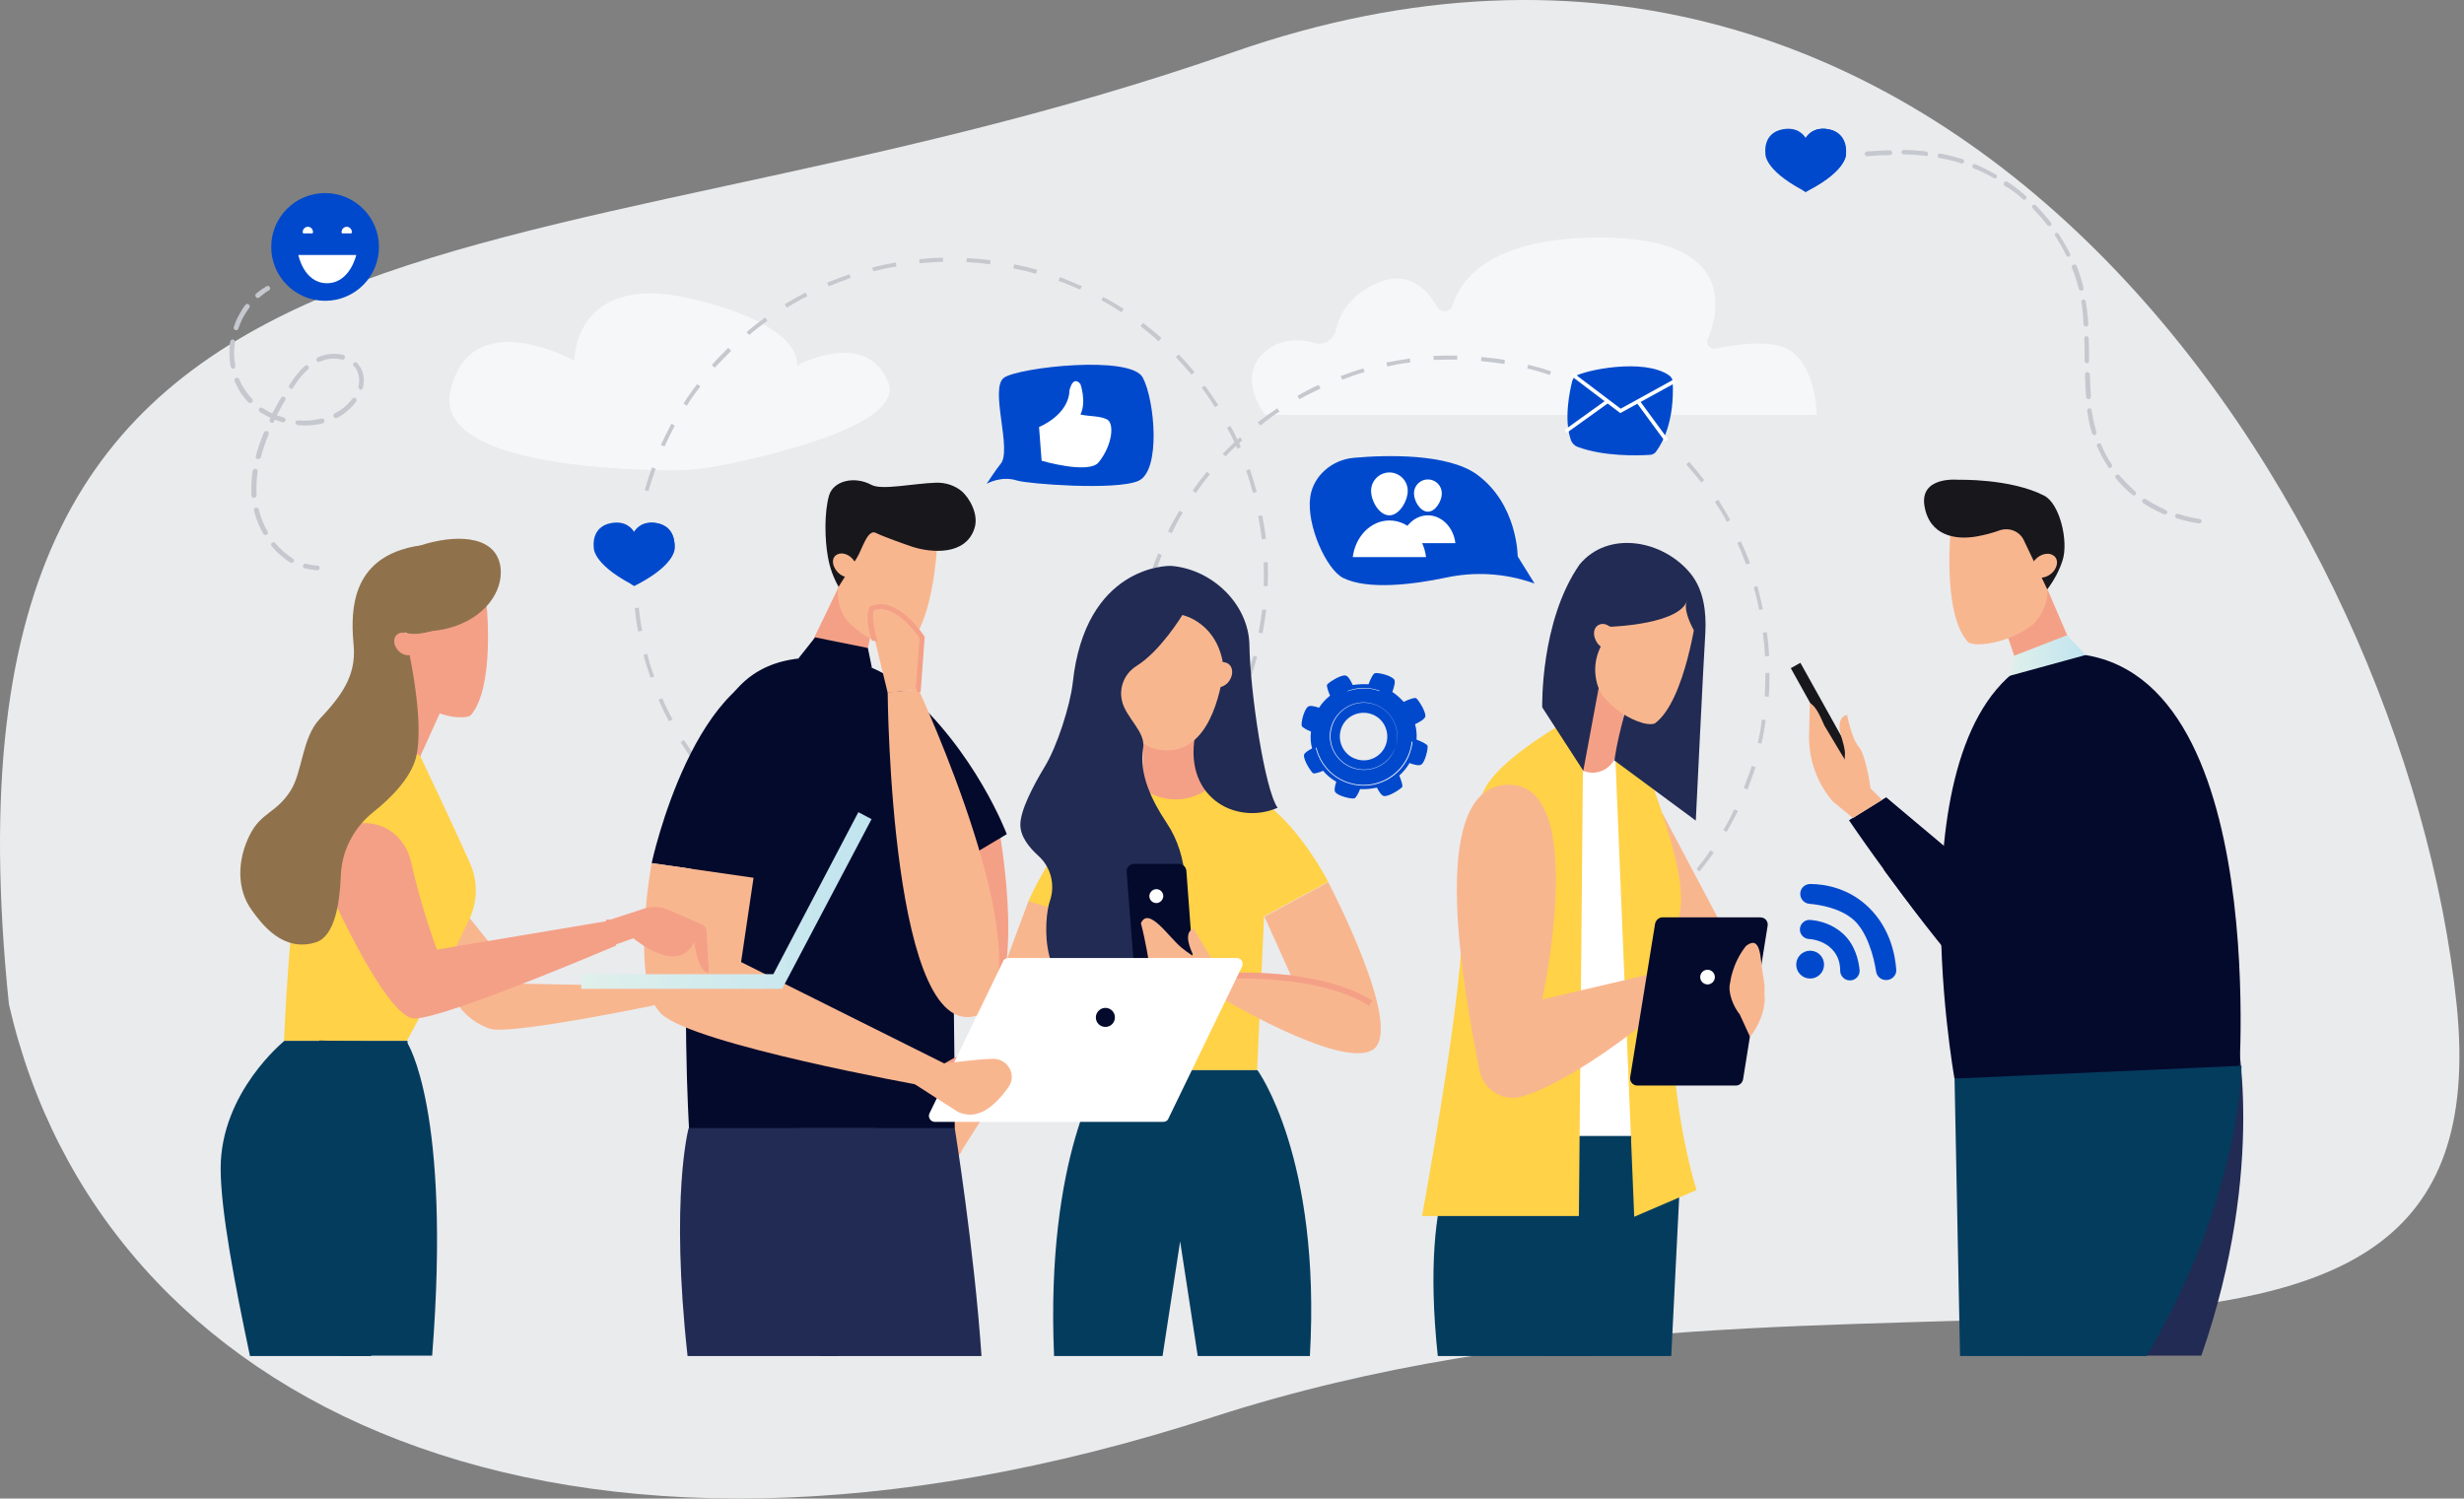 <svg width="536" height="326" viewBox="0 0 536 326" fill="none" xmlns="http://www.w3.org/2000/svg">
<rect x="0" y="0" width="536" height="326" fill="#808080" stroke="none"/>
<path fill-rule="evenodd" clip-rule="evenodd" d="M268.165 11.381C111.39 66.21 -17.466 30.797 1.941 218.473C21.845 305.608 121.39 354.408 263.89 308.264C406.39 262.121 545.39 324.971 534.39 218.473C523.39 111.974 424.941 -43.448 268.165 11.381Z" fill="#EAEBED"/>
<g clip-path="url(#clip0_306_3)">
<path d="M55.813 64.753C55.733 64.753 55.733 64.673 55.654 64.594C55.494 64.355 55.494 64.036 55.733 63.876C56.451 63.238 57.168 62.76 57.965 62.282C58.205 62.122 58.524 62.202 58.683 62.441C58.843 62.68 58.763 62.999 58.524 63.159C57.806 63.557 57.089 64.115 56.451 64.673C56.212 64.833 55.972 64.913 55.813 64.753Z" fill="#C5C8CE"/>
<path d="M63.227 122.394C61.712 121.517 60.278 120.241 59.082 118.806C58.922 118.567 58.922 118.248 59.161 118.089C59.401 117.929 59.719 117.929 59.879 118.169C60.995 119.524 62.35 120.64 63.706 121.517C63.945 121.676 64.025 121.995 63.865 122.235C63.785 122.394 63.466 122.474 63.227 122.394ZM57.487 116.335C57.407 116.255 57.328 116.255 57.248 116.096C56.371 114.501 55.653 112.827 55.255 111.073C55.175 110.754 55.334 110.515 55.653 110.435C55.972 110.356 56.212 110.515 56.291 110.834C56.69 112.508 57.328 114.103 58.205 115.617C58.364 115.857 58.284 116.175 58.045 116.335C57.806 116.415 57.647 116.415 57.487 116.335ZM55.016 108.283C54.856 108.203 54.776 108.044 54.697 107.884V107.645C54.617 105.971 54.697 104.217 54.936 102.463C55.016 102.144 55.255 101.985 55.574 101.985C55.893 102.064 56.052 102.303 56.052 102.543C55.813 104.217 55.733 105.891 55.813 107.486V107.725C55.813 108.044 55.653 108.283 55.334 108.283C55.175 108.283 55.095 108.283 55.016 108.283ZM55.893 99.832C55.653 99.752 55.574 99.513 55.653 99.194C56.052 97.6 56.69 95.846 57.407 94.092C57.487 93.853 57.806 93.693 58.125 93.773C58.364 93.853 58.523 94.171 58.444 94.49C57.726 96.165 57.168 97.839 56.77 99.433C56.69 99.752 56.371 99.912 56.132 99.832C55.972 99.912 55.972 99.832 55.893 99.832ZM58.922 91.939C58.683 91.78 58.523 91.461 58.683 91.222C58.763 91.142 58.763 90.983 58.842 90.903C58.045 90.504 57.248 90.106 56.53 89.627C56.291 89.468 56.212 89.149 56.371 88.91C56.53 88.671 56.849 88.591 57.089 88.75C57.806 89.229 58.523 89.627 59.241 89.946C59.799 88.83 60.437 87.714 61.154 86.518C61.314 86.279 61.633 86.199 61.872 86.359C62.111 86.518 62.191 86.837 62.031 87.076C61.314 88.272 60.756 89.308 60.198 90.345C60.676 90.504 61.154 90.664 61.712 90.823C62.031 90.903 62.191 91.222 62.111 91.461C62.031 91.78 61.712 91.939 61.473 91.859C60.915 91.7 60.357 91.541 59.799 91.301C59.719 91.461 59.64 91.541 59.64 91.7C59.56 91.939 59.241 92.099 58.922 91.939C59.002 91.939 58.922 91.939 58.922 91.939ZM54.218 87.634C54.139 87.634 54.139 87.554 54.059 87.554C53.262 86.757 52.544 85.8 51.986 84.844C51.667 84.206 51.348 83.648 51.029 82.93C50.95 82.691 51.029 82.372 51.348 82.213C51.587 82.133 51.906 82.213 52.066 82.532C52.305 83.169 52.624 83.728 52.943 84.286C53.501 85.163 54.139 86.04 54.856 86.757C55.095 86.996 55.016 87.315 54.856 87.475C54.617 87.714 54.378 87.714 54.218 87.634ZM64.583 92.418C64.423 92.338 64.264 92.099 64.264 91.939C64.264 91.62 64.503 91.461 64.822 91.461C66.576 91.62 68.25 91.461 69.924 91.062C70.243 90.983 70.482 91.142 70.562 91.461C70.642 91.78 70.482 92.019 70.163 92.099C68.409 92.577 66.576 92.657 64.742 92.497C64.742 92.418 64.662 92.418 64.583 92.418ZM50.471 80.14C50.312 80.06 50.232 79.901 50.152 79.741C49.834 77.987 49.834 76.154 50.073 74.32C50.152 74.001 50.392 73.842 50.631 73.842C51.029 73.921 51.189 74.24 51.109 74.48C50.87 76.234 50.87 77.908 51.189 79.582C51.269 79.901 51.029 80.14 50.79 80.22C50.631 80.22 50.551 80.22 50.471 80.14ZM72.794 90.903C72.715 90.823 72.635 90.743 72.555 90.664C72.396 90.424 72.555 90.106 72.794 89.946C73.193 89.707 73.591 89.547 73.91 89.308C74.947 88.671 75.903 87.714 76.621 86.757C76.78 86.518 77.099 86.438 77.338 86.598C77.578 86.757 77.657 87.076 77.498 87.315C76.701 88.431 75.664 89.388 74.548 90.185C74.15 90.424 73.751 90.664 73.352 90.903C73.113 90.983 72.954 90.983 72.794 90.903ZM63.148 84.525C63.148 84.525 63.068 84.525 63.148 84.525C62.829 84.365 62.749 84.046 62.908 83.807C64.104 81.974 65.141 80.618 66.337 79.582C66.576 79.422 66.895 79.422 67.054 79.582C67.213 79.821 67.213 80.14 67.054 80.299C65.938 81.256 64.901 82.532 63.785 84.286C63.626 84.605 63.387 84.684 63.148 84.525ZM51.109 71.769C50.87 71.689 50.79 71.37 50.87 71.131C51.109 70.334 51.428 69.537 51.827 68.819C52.305 67.942 52.783 67.065 53.421 66.268C53.581 66.108 53.9 66.029 54.139 66.268C54.378 66.427 54.378 66.746 54.218 66.985C53.66 67.703 53.182 68.5 52.704 69.377C52.385 70.095 52.066 70.812 51.827 71.53C51.747 71.769 51.508 71.928 51.109 71.769C51.189 71.849 51.189 71.769 51.109 71.769ZM78.216 84.605C77.976 84.525 77.897 84.286 77.976 84.046C78.295 82.771 78.136 81.655 77.657 80.618C77.498 80.22 77.259 79.901 76.94 79.662C76.701 79.422 76.78 79.104 76.94 78.944C77.179 78.705 77.498 78.785 77.657 78.944C77.976 79.343 78.295 79.741 78.534 80.14C79.172 81.416 79.332 82.851 78.933 84.365C78.853 84.684 78.614 84.844 78.295 84.764C78.295 84.684 78.216 84.684 78.216 84.605ZM69.127 78.705C69.047 78.625 68.967 78.546 68.888 78.466C68.728 78.227 68.888 77.908 69.127 77.748C70.801 76.951 72.874 76.791 74.628 77.19C74.947 77.27 75.106 77.509 75.026 77.828C74.947 78.147 74.708 78.306 74.389 78.227C72.794 77.828 71.04 77.987 69.525 78.705C69.366 78.785 69.207 78.705 69.127 78.705Z" fill="#C5C8CE"/>
<path d="M66.177 123.67C65.938 123.59 65.858 123.271 65.938 123.032C66.018 122.713 66.337 122.554 66.576 122.633C67.373 122.873 68.25 123.032 69.047 123.032C69.366 123.032 69.526 123.271 69.526 123.59C69.526 123.909 69.286 124.068 68.968 124.068C68.091 123.989 67.134 123.829 66.257 123.59C66.257 123.67 66.257 123.67 66.177 123.67Z" fill="#C5C8CE"/>
<path d="M97.987 85.003C94.479 100.151 130.276 102.144 145.025 102.303C149.091 102.383 153.157 101.984 157.223 101.187C169.66 98.636 197.005 92.019 193.178 83.01C188.236 71.37 173.407 79.502 173.407 79.502C173.407 79.502 175.24 70.732 150.047 64.912C124.775 59.093 124.934 78.466 124.934 78.466C124.934 78.466 102.372 65.869 97.987 85.003Z" fill="#F5F7F9"/>
<path d="M395.201 90.265H275.215C275.215 90.265 268.678 82.053 275.215 76.473C278.803 73.443 283.028 73.762 286.137 74.639C288.13 75.197 290.124 73.842 290.602 71.849C291.319 68.5 293.552 64.035 300.009 61.405C306.387 58.853 310.374 62.76 312.686 66.826C313.483 68.181 315.476 67.942 315.954 66.507C317.947 60.129 324.963 51.678 348.083 51.678C377.422 51.678 374.153 67.304 371.522 73.762C371.044 74.878 372.001 76.074 373.197 75.835C377.741 74.878 386.112 73.603 389.859 76.552C395.201 80.698 395.201 90.265 395.201 90.265Z" fill="#F5F7F9"/>
<path d="M159.056 76.313L158.419 75.675C157.223 76.871 155.947 78.147 154.831 79.422L155.469 79.98C156.665 78.784 157.86 77.509 159.056 76.313Z" fill="#C6C8CE"/>
<path d="M166.949 69.776L166.471 69.058C165.036 70.094 163.68 71.131 162.405 72.247L162.963 72.885C164.159 71.849 165.514 70.812 166.949 69.776Z" fill="#C6C8CE"/>
<path d="M175.24 63.637C173.726 64.434 172.211 65.311 170.696 66.188L171.174 66.905C172.609 66.028 174.124 65.151 175.639 64.434L175.24 63.637Z" fill="#C6C8CE"/>
<path d="M152.359 84.046L151.642 83.568C150.605 84.923 149.569 86.358 148.692 87.793L149.41 88.272C150.287 86.757 151.323 85.401 152.359 84.046Z" fill="#C6C8CE"/>
<path d="M184.807 59.651C183.213 60.209 181.539 60.846 179.944 61.484L180.263 62.282C181.858 61.644 183.452 61.006 185.047 60.448L184.807 59.651Z" fill="#C6C8CE"/>
<path d="M146.779 92.577L146.061 92.178C145.264 93.693 144.467 95.287 143.749 96.802L144.547 97.121C145.264 95.686 145.982 94.092 146.779 92.577Z" fill="#C6C8CE"/>
<path d="M252.653 73.523C251.377 72.406 250.022 71.29 248.667 70.254L248.109 70.971C249.464 72.008 250.819 73.124 252.015 74.24L252.653 73.523Z" fill="#C6C8CE"/>
<path d="M244.441 67.224C243.006 66.268 241.491 65.391 239.977 64.594L239.578 65.311C241.093 66.108 242.528 66.985 243.963 67.942L244.441 67.224Z" fill="#C6C8CE"/>
<path d="M194.853 57.099C193.178 57.418 191.424 57.737 189.75 58.215L189.989 59.013C191.664 58.614 193.338 58.215 195.012 57.976L194.853 57.099Z" fill="#C6C8CE"/>
<path d="M259.191 81.495L259.828 80.937C258.712 79.582 257.596 78.306 256.4 77.11L255.762 77.668C256.958 78.944 258.074 80.219 259.191 81.495Z" fill="#C6C8CE"/>
<path d="M154.831 169.272L154.193 169.83C155.31 171.106 156.505 172.461 157.701 173.657L158.339 173.019C157.063 171.823 155.947 170.548 154.831 169.272Z" fill="#C6C8CE"/>
<path d="M205.137 56.063C203.383 56.063 201.709 56.222 199.955 56.382L200.035 57.259C201.709 57.099 203.463 57.02 205.137 56.94V56.063Z" fill="#C6C8CE"/>
<path d="M142.633 101.984L141.836 101.666C141.278 103.26 140.72 104.934 140.242 106.608L141.039 106.848C141.517 105.173 142.075 103.579 142.633 101.984Z" fill="#C6C8CE"/>
<path d="M235.353 62.281C233.758 61.564 232.164 60.926 230.569 60.288L230.25 61.086C231.845 61.644 233.439 62.361 234.954 62.999L235.353 62.281Z" fill="#C6C8CE"/>
<path d="M225.626 58.694C223.952 58.216 222.278 57.817 220.604 57.498L220.444 58.375C222.118 58.694 223.793 59.093 225.387 59.571L225.626 58.694Z" fill="#C6C8CE"/>
<path d="M138.647 121.915L137.77 121.836C137.69 123.59 137.69 125.264 137.69 127.018H138.567C138.567 125.344 138.567 123.669 138.647 121.915Z" fill="#C6C8CE"/>
<path d="M274.896 127.496H275.773C275.853 125.742 275.853 124.068 275.773 122.314H274.896C274.896 124.068 274.976 125.822 274.896 127.496Z" fill="#C6C8CE"/>
<path d="M261.423 84.365C262.459 85.72 263.416 87.155 264.293 88.591L265.01 88.112C264.054 86.677 263.097 85.242 262.061 83.887L261.423 84.365Z" fill="#C6C8CE"/>
<path d="M269.156 97.599L269.953 97.281C269.236 95.686 268.518 94.171 267.641 92.656L266.924 93.055C267.721 94.49 268.439 96.005 269.156 97.599Z" fill="#C6C8CE"/>
<path d="M272.584 107.246L273.381 107.007C272.903 105.333 272.425 103.658 271.866 102.064L271.069 102.383C271.627 103.898 272.106 105.572 272.584 107.246Z" fill="#C6C8CE"/>
<path d="M274.498 117.291L275.375 117.212C275.215 115.538 274.896 113.784 274.577 112.109L273.7 112.269C274.019 113.863 274.259 115.617 274.498 117.291Z" fill="#C6C8CE"/>
<path d="M140.799 142.245L140.002 142.485C140.401 144.159 140.959 145.833 141.517 147.427L142.314 147.188C141.676 145.514 141.198 143.92 140.799 142.245Z" fill="#C6C8CE"/>
<path d="M138.966 132.2L138.089 132.28C138.248 133.954 138.487 135.708 138.806 137.382L139.683 137.223C139.364 135.548 139.125 133.874 138.966 132.2Z" fill="#C6C8CE"/>
<path d="M144.068 151.892L143.271 152.211C143.909 153.805 144.706 155.4 145.503 156.914L146.3 156.516C145.503 155.001 144.706 153.486 144.068 151.892Z" fill="#C6C8CE"/>
<path d="M148.772 160.981L148.054 161.459C148.931 162.894 149.968 164.329 150.925 165.764L151.642 165.286C150.685 163.851 149.729 162.416 148.772 160.981Z" fill="#C6C8CE"/>
<path d="M273.78 137.621L274.657 137.781C274.976 136.107 275.215 134.353 275.454 132.678L274.578 132.599C274.338 134.273 274.099 136.027 273.78 137.621Z" fill="#C6C8CE"/>
<path d="M215.501 56.621C213.827 56.382 212.073 56.222 210.319 56.143L210.24 57.02C211.914 57.099 213.668 57.259 215.342 57.498L215.501 56.621Z" fill="#C6C8CE"/>
<path d="M271.149 147.507L271.946 147.826C272.504 146.232 272.983 144.557 273.461 142.883L272.664 142.644C272.185 144.318 271.707 145.913 271.149 147.507Z" fill="#C6C8CE"/>
<path d="M306.786 78.864L306.706 77.987C305.032 78.227 303.278 78.545 301.604 78.864L301.763 79.741C303.438 79.343 305.112 79.024 306.786 78.864Z" fill="#C5C8CE"/>
<path d="M327.355 78.306C325.681 77.987 323.927 77.828 322.252 77.668L322.173 78.545C323.847 78.705 325.601 78.944 327.275 79.183L327.355 78.306Z" fill="#C5C8CE"/>
<path d="M296.821 80.937L296.581 80.14C294.907 80.618 293.313 81.176 291.638 81.814L291.957 82.611C293.552 81.973 295.146 81.415 296.821 80.937Z" fill="#C5C8CE"/>
<path d="M316.991 78.226V77.349C315.237 77.349 313.483 77.349 311.809 77.429L311.888 78.306C313.563 78.226 315.316 78.226 316.991 78.226Z" fill="#C5C8CE"/>
<path d="M287.253 84.525L286.855 83.727C285.26 84.445 283.745 85.242 282.231 86.119L282.629 86.837C284.144 86.039 285.739 85.242 287.253 84.525Z" fill="#C5C8CE"/>
<path d="M270.272 95.766L269.714 95.128C268.438 96.244 267.163 97.52 265.967 98.716L266.605 99.274C267.721 98.078 268.996 96.882 270.272 95.766Z" fill="#C5C8CE"/>
<path d="M337.4 80.778C335.806 80.219 334.052 79.741 332.457 79.343L332.218 80.14C333.892 80.538 335.487 81.017 337.161 81.575L337.4 80.778Z" fill="#C5C8CE"/>
<path d="M278.324 89.547L277.846 88.83C276.411 89.786 274.976 90.823 273.621 91.859L274.179 92.577C275.534 91.46 276.889 90.424 278.324 89.547Z" fill="#C5C8CE"/>
<path d="M263.176 103.18L262.539 102.622C261.422 103.977 260.386 105.333 259.429 106.768L260.147 107.246C261.024 105.891 262.14 104.456 263.176 103.18Z" fill="#C5C8CE"/>
<path d="M380.691 122.553C380.132 120.959 379.415 119.364 378.697 117.77L377.9 118.089C378.618 119.603 379.255 121.198 379.814 122.792L380.691 122.553Z" fill="#C5C8CE"/>
<path d="M383.959 142.803L384.836 142.724C384.756 140.97 384.597 139.295 384.358 137.542L383.481 137.621C383.72 139.375 383.879 141.129 383.959 142.803Z" fill="#C5C8CE"/>
<path d="M346.967 84.764C345.452 83.967 343.858 83.249 342.263 82.611L341.944 83.409C343.539 84.046 345.054 84.764 346.568 85.561L346.967 84.764Z" fill="#C5C8CE"/>
<path d="M247.87 150.776L246.993 150.856C247.072 152.61 247.312 154.284 247.551 156.038L248.428 155.958C248.109 154.204 247.949 152.45 247.87 150.776Z" fill="#C5C8CE"/>
<path d="M252.175 170.707L251.377 171.026C252.015 172.62 252.653 174.215 253.371 175.809L254.168 175.411C253.45 173.816 252.812 172.302 252.175 170.707Z" fill="#C5C8CE"/>
<path d="M250.5 165.844C250.022 164.249 249.623 162.575 249.225 160.901L248.348 161.06C248.746 162.735 249.145 164.409 249.623 166.083L250.5 165.844Z" fill="#C5C8CE"/>
<path d="M383.481 132.519C383.162 130.845 382.684 129.17 382.285 127.496L381.488 127.735C381.966 129.33 382.365 131.004 382.684 132.678L383.481 132.519Z" fill="#C5C8CE"/>
<path d="M376.385 113.146C375.588 111.631 374.631 110.116 373.754 108.681L373.037 109.16C373.994 110.595 374.871 112.03 375.668 113.544L376.385 113.146Z" fill="#C5C8CE"/>
<path d="M362.115 196.538L362.673 197.175C363.949 195.98 365.144 194.784 366.34 193.508L365.702 192.95C364.586 194.146 363.311 195.342 362.115 196.538Z" fill="#C5C8CE"/>
<path d="M369.051 189.043L369.688 189.602C370.725 188.246 371.841 186.891 372.798 185.456L372.08 184.978C371.203 186.333 370.167 187.688 369.051 189.043Z" fill="#C5C8CE"/>
<path d="M370.725 104.456C369.689 103.1 368.572 101.745 367.456 100.469L366.818 101.028C367.935 102.303 369.051 103.658 370.087 104.934L370.725 104.456Z" fill="#C5C8CE"/>
<path d="M374.871 180.593L375.588 180.991C376.465 179.477 377.262 177.962 378.06 176.447L377.262 176.048C376.545 177.643 375.748 179.158 374.871 180.593Z" fill="#C5C8CE"/>
<path d="M255.762 180.354C256.639 181.868 257.516 183.303 258.473 184.738L259.19 184.26C258.234 182.825 257.357 181.39 256.48 179.875L255.762 180.354Z" fill="#C5C8CE"/>
<path d="M384.039 146.391C384.039 148.065 383.959 149.819 383.88 151.493L384.756 151.573C384.916 149.899 384.916 148.145 384.916 146.391H384.039Z" fill="#C5C8CE"/>
<path d="M382.365 161.618L383.162 161.778C383.561 160.103 383.88 158.35 384.119 156.675L383.242 156.516C383.082 158.27 382.763 159.944 382.365 161.618Z" fill="#C5C8CE"/>
<path d="M379.335 171.424L380.133 171.743C380.77 170.149 381.329 168.475 381.887 166.88L381.089 166.641C380.531 168.156 379.973 169.83 379.335 171.424Z" fill="#C5C8CE"/>
<path d="M252.733 120.72L251.936 120.401C251.298 121.995 250.66 123.669 250.182 125.264L250.979 125.503C251.537 123.909 252.095 122.314 252.733 120.72Z" fill="#C5C8CE"/>
<path d="M249.624 130.446L248.826 130.207C248.428 131.881 248.109 133.555 247.79 135.309L248.667 135.469C248.906 133.794 249.225 132.12 249.624 130.446Z" fill="#C5C8CE"/>
<path d="M247.949 140.571L247.072 140.491C246.913 142.165 246.833 143.919 246.833 145.673H247.71C247.71 143.919 247.869 142.245 247.949 140.571Z" fill="#C5C8CE"/>
<path d="M257.277 111.551L256.559 111.073C255.683 112.588 254.806 114.103 254.088 115.617L254.885 116.016C255.603 114.501 256.4 112.986 257.277 111.551Z" fill="#C5C8CE"/>
<path d="M345.213 207.938L345.612 208.735C347.126 208.018 348.721 207.221 350.236 206.344L349.837 205.626C348.243 206.423 346.728 207.221 345.213 207.938Z" fill="#C5C8CE"/>
<path d="M354.063 202.836L354.541 203.553C355.976 202.597 357.331 201.56 358.687 200.524L358.129 199.886C356.853 200.922 355.498 201.879 354.063 202.836Z" fill="#C5C8CE"/>
<path d="M355.817 90.105C354.382 89.069 352.947 88.112 351.512 87.235L351.033 87.953C352.468 88.83 353.903 89.786 355.338 90.743L355.817 90.105Z" fill="#C5C8CE"/>
<path d="M478.832 294.997C493.342 253.461 486.246 223.245 486.246 223.245L427.17 244.532L440.245 294.918H478.832V294.997Z" fill="#212B53"/>
<path d="M436.578 138.02L441.043 151.095L452.045 143.681L445.427 128.294L436.578 138.02Z" fill="#F4A086"/>
<path d="M432.432 140.013C430.758 140.252 429.163 140.252 428.207 139.774C422.227 133.555 424.46 113.784 424.46 113.784L431.635 109.239L442.477 113.704L445.188 126.3C445.906 129.649 444.869 133.157 442.318 135.788C439.528 137.94 436.099 139.455 432.432 140.013Z" fill="#F8B68F"/>
<path d="M440.325 117.69C439.448 115.617 437.136 114.661 434.983 115.378C433.469 115.936 431.635 116.415 429.801 116.733C425.496 117.451 419.756 116.654 418.64 110.116C417.524 103.499 425.975 104.376 425.975 104.376C425.975 104.376 437.295 104.057 444.63 107.804C448.138 109.558 449.972 117.85 448.696 121.836C447.979 124.148 446.783 126.3 445.348 128.214L440.325 117.69Z" fill="#18171C"/>
<path d="M446.623 120.799C445.507 120.082 443.753 120.56 442.637 121.836C441.521 123.111 441.601 124.706 442.717 125.344C443.833 126.061 445.587 125.583 446.703 124.307C447.739 123.032 447.739 121.437 446.623 120.799Z" fill="#F8B68F"/>
<path d="M444.949 142.325C410.827 155.161 425.177 234.726 425.177 234.726L486.964 236.081C486.964 236.081 494.777 136.984 444.949 142.325Z" fill="#040A2C"/>
<path d="M476.52 176.766C476.52 176.766 462.089 227.312 448.775 227.63C435.541 227.949 402.216 178.44 402.216 178.44L410.268 173.497C410.268 173.497 429.801 190.479 437.853 197.415C442.716 182.427 449.732 161.698 449.732 161.698L476.52 176.766Z" fill="#040A2C"/>
<path d="M409.551 173.976L438.252 198.451L438.491 197.574C442.158 186.413 446.942 171.983 449.174 165.445C448.855 165.206 448.616 164.967 448.297 164.728C448.616 164.967 448.935 165.126 449.174 165.366V165.286C448.855 165.047 448.536 164.728 448.217 164.489C446.145 170.627 441.361 185.057 437.614 196.378L410.348 173.497L409.551 173.976Z" fill="#040A2C"/>
<path d="M473.331 184.898C468.627 199.169 458.263 226.833 448.775 227.073C439.687 227.232 421.031 202.677 410.587 188.326C410.189 188.805 410.189 188.725 409.79 189.203C420.154 203.394 438.013 226.993 447.898 228.268C448.217 228.348 448.536 228.348 448.855 228.348C459.14 228.109 469.743 199.966 474.526 185.456C474.128 185.137 473.729 185.058 473.331 184.898Z" fill="#040A2C"/>
<path d="M438.172 142.644L449.653 138.179L453.719 142.485L437.136 147.029L438.172 142.644Z" fill="url(#paint0_linear_306_3)"/>
<path d="M466.953 294.998C487.601 260.158 487.602 231.856 487.602 231.856L425.177 234.646L426.373 294.998H466.953Z" fill="#043C5E"/>
<path d="M391.644 144.192L389.555 145.356L404.335 171.891L406.425 170.728L391.644 144.192Z" fill="#18171C"/>
<path d="M403.093 177.962L398.708 174.374C395.36 170.468 393.526 165.525 393.526 160.343L393.686 152.928C395.201 153.726 396.157 156.357 396.875 157.871L402.376 167.04L409.392 173.976L403.093 177.962Z" fill="#F8B68F"/>
<path d="M401.818 170.388C402.695 169.591 406.761 173.976 407 172.222C407 172.222 406.043 164.488 404.369 162.495C402.695 160.502 401.818 155.559 401.818 155.559C401.818 155.559 400.064 155.559 400.144 158.35C400.223 159.705 401.18 161.698 401.339 163.771C401.339 165.844 400.622 167.996 401.818 170.388Z" fill="#F8B68F"/>
<path d="M223.713 196.06L203.064 251.468L207.369 253.142C207.369 253.142 223.554 228.268 239.658 199.727C254.885 172.939 223.713 196.06 223.713 196.06Z" fill="#F8B68F"/>
<path d="M223.713 196.059C223.713 196.059 234.237 171.504 248.587 171.504C262.858 171.504 247.232 173.338 265.489 171.504C277.926 170.229 288.928 191.834 288.928 191.834L274.976 199.328L273.461 232.812H239.977L238.063 200.444L223.713 196.059Z" fill="#FFD247"/>
<path d="M248.587 161.619V171.505L248.667 171.584C252.653 174.534 258.074 174.694 262.22 171.983L262.858 171.505L260.626 160.024L248.587 161.619Z" fill="#F4A086"/>
<path d="M241.811 140.81C241.811 140.81 241.013 163.213 253.849 163.213C266.685 163.213 266.685 138.738 266.685 138.738L255.523 127.576L241.811 140.81Z" fill="#F8B68F"/>
<path d="M257.197 133.795C257.197 133.795 252.494 141.608 247.232 144.876C244.681 146.471 243.405 149.421 244.043 152.371C244.84 156.118 249.305 159.227 248.667 162.735C247.71 168.395 250.58 174.215 253.769 178.999C263.575 193.588 254.327 217.506 240.615 217.506C225.228 217.506 227.221 199.408 228.337 196.139C229.613 192.631 228.656 188.645 225.866 186.174C223.873 184.34 221.959 182.028 221.959 179.397C221.959 176.288 224.75 170.946 227.301 166.721C229.932 162.416 232.802 153.487 233.36 148.544C236.07 123.112 254.009 123.032 254.806 123.112C263.655 123.829 271.628 131.403 271.787 140.332C271.947 150.696 275.136 171.823 277.926 175.73C268.758 179.716 256.799 173.258 260.227 158.749C260.865 155.878 266.446 147.986 266.206 145.514C265.17 135.389 257.197 133.795 257.197 133.795Z" fill="#212B53"/>
<path d="M258.632 139.535C256.958 140.651 255.204 141.608 253.371 142.405C251.696 144.876 249.703 146.949 247.312 148.783C248.428 152.211 248.906 155.878 248.826 159.307C248.826 160.104 248.747 160.821 248.667 161.619C250.102 162.655 251.856 163.213 253.929 163.213C262.698 163.213 265.489 151.733 266.366 144.478C263.416 143.362 260.865 141.608 258.632 139.535Z" fill="#F8B68F"/>
<path d="M263.416 149.022C262.539 148.065 262.698 146.391 263.815 145.116C264.931 143.92 266.525 143.681 267.482 144.637C268.359 145.594 268.199 147.268 267.083 148.544C265.967 149.66 264.373 149.899 263.416 149.022Z" fill="#F8B68F"/>
<path d="M252.892 294.998L256.719 270.044L260.546 294.998H284.941C287.413 251.707 273.541 232.813 273.541 232.813H239.977C239.977 232.813 227.38 251.07 229.294 294.998H252.892Z" fill="#043C5E"/>
<path d="M288.928 191.914C288.928 191.914 305.67 223.724 298.654 228.348C291.638 232.892 264.054 216.15 264.054 216.15L265.489 211.606L280.796 212.164L275.056 199.408L288.928 191.914Z" fill="#F8B68F"/>
<path d="M297.777 218.781C286.536 211.686 266.446 212.961 266.286 212.961L266.206 211.686C267.083 211.606 286.855 210.41 298.495 217.665L297.777 218.781Z" fill="#F4A086"/>
<path d="M205.934 256.092C205.456 256.411 203.862 257.527 202.347 261.035C200.912 264.224 200.035 271.639 197.085 269.167C196.368 265.42 195.012 261.115 195.012 261.115C194.773 258.803 196.926 255.614 198.68 253.86L204.739 249.156C204.739 249.156 208.565 249.874 208.725 249.874L209.203 250.512C207.928 251.947 206.652 254.418 205.934 256.092Z" fill="#F8B68F"/>
<path d="M204.021 256.65C204.021 256.65 203.782 256.73 203.463 256.89C203.463 256.411 203.383 255.933 203.303 255.455C203.861 253.701 204.34 252.026 204.818 250.272C205.855 250.751 207.29 251.389 207.369 251.389L206.413 263.427C206.413 263.427 204.898 263.905 204.18 261.434C203.543 258.962 204.021 256.65 204.021 256.65Z" fill="#F8B68F"/>
<path d="M259.589 209.852L258.074 189.442C257.995 188.566 257.277 187.928 256.4 187.928H246.753C245.797 187.928 244.999 188.725 245.079 189.682L246.674 210.091C246.753 210.968 247.471 211.606 248.348 211.606H257.915C258.951 211.606 259.669 210.809 259.589 209.852Z" fill="#040A2C"/>
<path d="M262.698 209.134C262.14 209.055 260.068 208.736 256.958 206.105C254.168 203.793 249.863 197.096 248.189 200.843C249.225 204.75 249.943 209.453 249.943 209.453C250.82 211.686 254.327 213.758 256.799 214.635L264.692 216.31C264.692 216.31 267.96 213.838 268.199 213.758L267.562 212.164C265.808 211.446 264.134 210.41 262.698 209.134Z" fill="#F8B68F"/>
<path d="M260.626 209.453C260.626 209.453 260.386 209.533 259.988 209.533C260.147 210.011 260.307 210.49 260.466 211.048C261.742 212.403 263.017 213.838 264.293 215.273C265.01 214.396 266.127 213.121 266.206 213.041L259.669 202.039C259.669 202.039 257.995 202.278 258.553 204.989C259.111 207.54 260.626 209.453 260.626 209.453Z" fill="#F8B68F"/>
<path d="M250.022 194.943C250.022 195.82 250.74 196.458 251.537 196.458C252.334 196.458 253.052 195.741 253.052 194.943C253.052 194.067 252.334 193.429 251.537 193.429C250.74 193.429 250.022 194.146 250.022 194.943Z" fill="white"/>
<path d="M361.716 177.085L375.349 202.836L360.281 202.039L359.245 176.208L361.716 177.085Z" fill="#F8B68F"/>
<path d="M340.19 165.684L352.867 165.605L358.049 247.243H335.487L340.19 165.684Z" fill="white"/>
<path d="M363.55 294.998L365.942 247.163H330.544C330.544 247.163 329.029 255.933 335.965 294.998H363.55Z" fill="#043C5E"/>
<path d="M351.432 165.684L355.497 264.702L369.051 258.882C369.051 258.882 362.912 240.307 363.55 214.476C361.477 195.82 372.08 205.626 359.085 169.671C354.302 165.605 351.432 165.684 351.432 165.684Z" fill="#FFD247"/>
<path d="M353.265 155.4L351.671 163.771C350.953 167.438 346.808 169.272 343.619 167.279L338.038 163.771L348.003 141.289L353.265 155.4Z" fill="#F4A086"/>
<path d="M345.931 294.998L354.86 247.163H319.462C319.462 247.163 308.62 255.933 312.765 294.998H345.931Z" fill="#043C5E"/>
<path d="M340.19 157.234C340.19 157.234 327.435 164.409 323.448 170.787C319.701 176.846 318.346 190.718 318.027 203.075C317.549 220.057 309.337 264.543 309.337 264.543H343.459L344.336 167.598L340.19 157.234Z" fill="#FFD247"/>
<path d="M365.383 130.366C357.65 128.373 350.236 136.346 350.236 136.346L344.416 167.678L335.486 153.885C335.486 153.885 335.008 135.15 343.618 122.793C349.837 115.298 361.716 117.451 367.695 124.706C370.645 128.294 371.203 133.157 370.964 137.701C370.565 143.76 368.891 178.52 368.891 178.52L351.192 165.445C351.192 165.445 351.591 161.937 353.345 155.48C356.135 144.398 370.565 131.722 365.383 130.366Z" fill="#212B53"/>
<path d="M347.924 135.868C349.04 135.389 350.555 136.186 351.192 137.622C351.91 139.057 351.511 140.571 350.395 141.05C349.279 141.528 347.764 140.731 347.127 139.296C346.409 137.861 346.728 136.346 347.924 135.868Z" fill="#F8B68F"/>
<path d="M356.215 156.915C357.65 157.473 359.085 157.712 359.962 157.393C366.659 152.53 369.131 133.077 369.131 133.077L363.789 127.417L353.186 129.729L347.924 141.289C346.569 144.398 346.728 147.985 348.322 150.935C350.395 153.646 353.106 155.719 356.215 156.915Z" fill="#F8B68F"/>
<path d="M367.137 129.968C366.579 135.868 350.236 136.346 350.236 136.346L349.359 128.373L358.926 123.112L366.5 127.656C366.5 127.656 367.217 129.011 367.137 129.968Z" fill="#212B53"/>
<path d="M366.818 131.164C366.26 133.316 368.493 137.143 368.493 137.143L369.768 134.751V132.679L368.493 131.084C368.413 131.164 367.297 128.932 366.818 131.164Z" fill="#212B53"/>
<path d="M327.036 170.787C310.533 172.7 318.346 215.353 321.854 232.892C322.731 237.197 327.116 239.828 331.341 238.473C345.691 233.929 366.739 215.114 366.739 215.114L363.39 210.888L335.487 217.426C335.487 217.505 346.17 168.554 327.036 170.787Z" fill="#F8B68F"/>
<path d="M360.042 200.923L354.621 234.327C354.461 235.284 355.179 236.161 356.215 236.161H377.581C378.379 236.161 379.017 235.603 379.176 234.806L384.518 201.401C384.677 200.444 383.959 199.567 382.923 199.567H361.637C360.839 199.567 360.202 200.205 360.042 200.923Z" fill="#040A2C"/>
<path d="M383.8 215.751C383.959 214.556 383.8 213.838 383.401 211.446C382.923 208.257 383.003 203.314 379.814 205.786C376.784 209.613 376.385 213.679 376.385 213.679C375.748 215.911 377.103 219.02 378.458 220.694L380.69 225.558C380.69 225.558 384.517 221.093 383.8 215.751Z" fill="#F8B68F"/>
<path d="M369.848 212.563C369.848 213.439 370.565 214.157 371.442 214.157C372.319 214.157 373.037 213.439 373.037 212.563C373.037 211.686 372.319 210.968 371.442 210.968C370.565 210.968 369.848 211.686 369.848 212.563Z" fill="white"/>
<path d="M189.671 136.904L186.96 149.58L173.646 145.913L182.416 127.735L189.671 136.904Z" fill="#F4A086"/>
<path d="M193.019 140.491C194.534 140.97 196.048 141.129 197.005 140.81C203.463 135.787 203.941 116.893 203.941 116.893L197.802 111.631L187.04 114.341L182.814 125.742C181.698 128.772 182.256 132.28 184.249 134.99C186.641 137.541 189.671 139.455 193.019 140.491Z" fill="#F8B68F"/>
<path d="M186.402 121.357C187.518 119.603 188.714 114.979 190.548 115.936C191.903 116.654 196.846 118.408 198.52 118.966C202.506 120.241 210.08 120.959 211.993 114.9C212.95 111.87 210.877 108.362 209.283 106.927C207.688 105.572 205.615 104.934 203.543 105.014C198.679 105.173 191.823 106.688 189.591 105.492C185.923 103.499 181.299 104.535 180.343 107.804C179.306 111.392 179.386 117.291 180.104 121.198C180.502 123.51 181.299 125.662 182.416 127.656L186.402 121.357Z" fill="#18171C"/>
<path d="M182.256 120.56C183.373 120.082 184.967 120.719 185.844 122.075C186.721 123.43 186.482 124.865 185.366 125.423C184.25 125.902 182.655 125.264 181.778 123.908C180.821 122.473 181.061 121.038 182.256 120.56Z" fill="#F8B68F"/>
<path d="M179.466 143.122C154.592 141.767 152.519 163.85 150.446 187.848C148.054 215.432 149.888 245.488 149.888 245.488H207.688C207.688 245.488 207.688 219.897 207.051 194.305C206.493 169.431 205.695 144.557 179.466 143.122Z" fill="#040A2C"/>
<path d="M204.579 231.935C204.579 231.935 210.239 228.029 212.392 228.986C214.465 229.942 212.87 233.849 212.87 233.849L204.579 231.935Z" fill="#F4A086"/>
<path d="M213.508 219.817C223.633 216.229 217.495 181.39 217.495 181.39L211.515 181.31C211.435 181.39 203.304 223.405 213.508 219.817Z" fill="#F4A086"/>
<path d="M219.009 181.47L211.914 185.695C211.914 185.695 182.097 137.382 196.846 150.138C212.233 163.372 219.009 181.47 219.009 181.47Z" fill="#040A2C"/>
<path d="M141.756 187.768C141.756 187.768 151.243 143.68 173.646 144.716C196.049 145.753 163.92 190.957 163.92 190.957L141.756 187.768Z" fill="#040A2C"/>
<path d="M213.349 220.615C227.38 209.294 199.795 149.979 199.795 149.979L193.099 150.616C193.099 150.616 193.657 229.225 213.349 220.615Z" fill="#F8B68F"/>
<path d="M189.671 145.275L188.794 140.969L177.313 138.657L173.646 143.281L189.671 145.275Z" fill="#040A2C"/>
<path d="M199.795 149.978L200.672 138.657C200.672 138.657 195.012 130.047 189.67 132.359C188.714 134.751 190.388 139.534 190.388 139.534L193.099 150.696L199.795 149.978Z" fill="#F8B68F"/>
<path d="M213.508 294.998C211.914 271.638 207.688 245.409 207.688 245.409H173.646L172.769 275.625C172.769 275.625 174.443 282.879 178.35 294.998H213.508Z" fill="#212B53"/>
<path d="M199.078 149.5H199.238L200.035 138.817C199.317 137.701 194.454 131.084 190.069 132.758C189.511 134.592 190.468 138.1 190.867 139.375V139.535C190.468 139.455 190.069 139.375 189.671 139.375C189.272 138.179 188.156 134.353 189.113 132.2L189.192 131.961L189.432 131.881C195.092 129.41 200.832 138.02 201.071 138.418L201.151 138.578L200.274 150.537L199.636 150.616C199.477 150.138 199.317 149.819 199.078 149.5Z" fill="#F4A086"/>
<path d="M182.336 294.998L190.627 245.409H149.808C149.808 245.409 145.742 260.238 149.569 294.998H182.336Z" fill="#212B53"/>
<path d="M269.076 208.417H219.328C218.85 208.417 218.371 208.656 218.212 209.134L202.187 242.22C201.789 243.017 202.426 244.053 203.303 244.053H253.052C253.53 244.053 254.008 243.814 254.168 243.336L270.192 210.25C270.591 209.373 269.953 208.417 269.076 208.417Z" fill="white"/>
<path d="M238.382 221.332C238.382 222.528 239.339 223.405 240.455 223.405C241.651 223.405 242.528 222.448 242.528 221.332C242.528 220.136 241.571 219.259 240.455 219.259C239.339 219.259 238.382 220.216 238.382 221.332Z" fill="#040A2C"/>
<path d="M163.92 190.957L161.209 209.293L205.456 231.377L200.593 236.161C200.593 236.161 150.924 227.231 143.909 220.614C136.893 214.077 141.756 187.768 141.756 187.768L163.92 190.957Z" fill="#F8B68F"/>
<path d="M197.962 235.204L208.406 241.901C212.631 243.814 216.299 240.785 219.328 236.559C221.242 233.928 219.328 230.341 216.06 230.341C212.312 230.421 207.768 231.138 205.536 231.298L197.962 235.204Z" fill="#F8B68F"/>
<path d="M95.675 155.161L90.254 167.119L81.564 159.306L87.703 141.926L95.675 155.161Z" fill="#F4A086"/>
<path d="M98.705 155.958C100.14 156.117 101.575 156.117 102.372 155.639C107.634 149.66 105.88 131.961 105.88 131.961L99.662 126.619L90.174 131.004L87.703 140.73C87.065 143.919 87.942 149.58 90.174 151.972C92.566 154.124 95.516 155.479 98.705 155.958Z" fill="#F4A086"/>
<path d="M100.14 219.259C100.14 219.259 102.292 222.368 106.598 223.803C110.903 225.238 142.713 218.621 142.713 218.621L149.091 219.259C152.439 220.136 156.027 219.977 159.216 218.701L168.623 215.113L113.613 213.997L92.646 187.848L100.14 219.259Z" fill="#F8B68F"/>
<path d="M81.564 159.306C81.564 159.306 68.888 175.57 65.858 186.253C62.908 196.936 61.792 226.434 61.792 226.434H88.5C88.5 226.434 96.153 212.562 102.133 199.886C103.887 196.059 103.967 191.754 102.292 187.927C97.907 178.041 91.37 164.409 91.37 164.409L81.564 159.306Z" fill="#FFD247"/>
<path d="M94.001 294.998C98.226 241.423 88.58 226.833 88.58 226.833L69.446 226.355C69.446 226.355 72.715 263.905 73.99 294.918H94.001V294.998Z" fill="#043C5E"/>
<path d="M80.767 294.997C87.862 249.714 88.659 226.434 88.659 226.434H61.872C61.872 226.434 48 237.596 48 254.178C48 263.506 51.189 279.929 54.378 294.997H80.767Z" fill="#043C5E"/>
<path d="M170.138 215.114H126.449V211.925H168.225L186.721 176.686L189.591 178.201L170.138 215.114Z" fill="url(#paint1_linear_306_3)"/>
<path d="M69.526 189.123C69.526 189.123 83.477 221.571 90.174 221.571C96.871 221.571 134.023 205.706 134.023 205.706L133.066 200.205L95.037 206.583C95.037 206.583 91.689 197.654 89.377 187.369C88.42 183.303 85.311 179.955 81.165 179.237C72.236 177.483 69.526 189.123 69.526 189.123Z" fill="#F4A086"/>
<path d="M88.022 137.541C88.022 137.541 92.168 140.013 104.844 131.961C106.757 132.439 103.728 114.182 87.304 119.603C75.824 123.35 76.382 134.432 76.94 140.571C77.498 147.188 74.07 151.573 69.526 156.436C65.699 160.502 65.779 167.996 63.227 171.982C60.118 176.925 56.77 176.686 54.298 181.709C51.667 186.971 51.349 193.428 54.856 198.132C56.849 200.843 61.474 207.3 68.728 204.988C72.794 203.713 73.91 196.538 74.15 190.479C74.309 185.137 76.94 180.114 81.086 176.766C84.992 173.657 89.297 169.352 90.493 164.807C92.646 156.038 88.022 137.541 88.022 137.541Z" fill="#8F724C"/>
<path d="M86.507 137.94C87.464 137.302 89.058 137.701 89.935 138.897C90.892 140.093 90.812 141.607 89.856 142.245C88.899 142.883 87.304 142.484 86.427 141.289C85.471 140.093 85.55 138.578 86.507 137.94Z" fill="#F4A086"/>
<path d="M153.715 202.995C153.795 202.198 153.396 201.401 152.599 201.082L145.503 197.973C143.749 197.175 141.756 197.096 139.923 197.734L132.827 200.046H131.87L131.073 206.583C132.508 206.025 133.305 205.706 133.305 205.706L137.77 204.112C137.77 204.112 147.496 212.403 151.004 204.909C152.041 212.323 154.193 211.526 154.193 211.526L153.715 202.995Z" fill="#F4A086"/>
<path d="M81.724 131.164C83.159 136.266 90.334 138.658 97.828 136.585C105.322 134.512 109.388 128.852 108.91 123.669C108.192 116.813 100.3 116.175 92.805 118.248C85.232 120.321 80.289 126.141 81.724 131.164Z" fill="#8F724C"/>
<path d="M469.903 110.355C468.866 109.877 467.83 109.239 466.793 108.602C466.554 108.442 466.235 108.522 466.076 108.761C465.916 109 465.996 109.319 466.235 109.478C467.272 110.196 468.388 110.754 469.504 111.312C469.903 111.472 470.301 111.711 470.7 111.87C470.859 111.95 471.019 111.95 471.178 111.87C471.258 111.79 471.338 111.711 471.417 111.631C471.497 111.392 471.417 111.073 471.178 110.993C470.7 110.674 470.301 110.515 469.903 110.355Z" fill="#C5C8CE"/>
<path d="M411.066 32.704C409.471 32.704 407.877 32.863 406.123 32.943C405.884 32.943 405.645 33.182 405.645 33.501C405.645 33.74 405.884 33.98 406.203 33.98C407.957 33.82 409.551 33.74 411.146 33.74C411.225 33.74 411.305 33.74 411.385 33.661C411.544 33.581 411.624 33.421 411.624 33.262C411.544 32.863 411.305 32.704 411.066 32.704Z" fill="#C5C8CE"/>
<path d="M419.198 33.9C419.357 33.82 419.437 33.66 419.437 33.501C419.437 33.262 419.277 33.023 419.038 32.943C417.444 32.783 415.77 32.624 414.095 32.624C413.856 32.624 413.617 32.863 413.617 33.102C413.617 33.342 413.856 33.581 414.095 33.581C415.77 33.581 417.444 33.74 418.958 33.9C419.038 33.979 419.118 33.979 419.198 33.9Z" fill="#C5C8CE"/>
<path d="M461.053 103.419C460.894 103.18 460.575 103.18 460.336 103.34C460.096 103.499 460.096 103.818 460.256 104.057C461.292 105.333 462.488 106.529 463.843 107.645C464.003 107.804 464.242 107.804 464.401 107.724C464.481 107.724 464.481 107.645 464.561 107.645C464.72 107.406 464.72 107.087 464.481 106.927C463.285 105.811 462.089 104.615 461.053 103.419Z" fill="#C5C8CE"/>
<path d="M459.219 101.745C459.458 101.586 459.538 101.267 459.379 101.028C459.14 100.629 458.9 100.31 458.661 99.912C458.023 98.875 457.545 97.839 457.067 96.722C456.987 96.483 456.668 96.324 456.429 96.483C456.19 96.563 456.03 96.882 456.19 97.121C456.668 98.237 457.226 99.353 457.864 100.39C458.103 100.788 458.342 101.187 458.581 101.586C458.661 101.825 458.9 101.905 459.219 101.745C459.14 101.745 459.219 101.745 459.219 101.745Z" fill="#C5C8CE"/>
<path d="M455.712 94.65C455.791 94.65 455.791 94.65 455.791 94.57C455.951 94.49 456.11 94.251 456.031 94.012C455.632 92.497 455.233 90.982 454.994 89.228C454.994 88.989 454.675 88.75 454.436 88.83C454.197 88.83 453.958 89.149 454.037 89.388C454.277 91.142 454.596 92.736 455.074 94.251C455.233 94.57 455.473 94.73 455.712 94.65Z" fill="#C5C8CE"/>
<path d="M447.101 51.359C447.42 51.917 447.819 52.476 448.138 53.034C448.616 53.911 449.094 54.708 449.493 55.585C449.653 55.824 449.892 55.904 450.131 55.824C450.37 55.665 450.45 55.425 450.29 55.186C449.892 54.309 449.334 53.432 448.855 52.555C448.536 51.997 448.138 51.439 447.819 50.881C447.659 50.642 447.341 50.562 447.101 50.722C447.022 50.801 446.942 51.12 447.101 51.359Z" fill="#C5C8CE"/>
<path d="M450.689 58.216C451.327 59.73 451.805 61.325 452.204 62.84C452.284 63.079 452.523 63.238 452.842 63.238C452.921 63.238 452.921 63.238 453.001 63.159C453.16 63.079 453.32 62.84 453.24 62.6C452.842 61.006 452.363 59.411 451.725 57.817C451.646 57.578 451.327 57.418 451.088 57.578C450.689 57.737 450.609 57.977 450.689 58.216Z" fill="#C5C8CE"/>
<path d="M442.158 45.3C443.274 46.496 444.391 47.692 445.347 48.967C445.507 49.207 445.746 49.207 445.985 49.127C445.985 49.127 445.985 49.127 446.065 49.127C446.304 48.967 446.304 48.648 446.145 48.409C445.108 47.134 443.992 45.858 442.876 44.662C442.716 44.503 442.397 44.503 442.158 44.662C441.999 44.742 441.999 45.061 442.158 45.3Z" fill="#C5C8CE"/>
<path d="M433.707 38.763C433.867 38.843 434.026 38.843 434.186 38.763C434.265 38.683 434.345 38.683 434.345 38.603C434.505 38.364 434.425 38.045 434.186 37.966C432.751 37.168 431.236 36.371 429.721 35.733C429.482 35.654 429.163 35.733 429.083 35.972C429.004 36.212 429.083 36.531 429.323 36.61C430.758 37.168 432.272 37.886 433.707 38.763Z" fill="#C5C8CE"/>
<path d="M453.957 79.024C454.037 79.024 454.117 79.024 454.197 78.944C454.356 78.864 454.436 78.705 454.436 78.546V77.908C454.436 76.473 454.436 75.038 454.356 73.603C454.356 73.363 454.117 73.124 453.878 73.124C453.639 73.124 453.399 73.363 453.399 73.603C453.479 75.038 453.479 76.473 453.479 77.908V78.546C453.479 78.785 453.718 79.024 453.957 79.024Z" fill="#C5C8CE"/>
<path d="M440.006 43.307C440.165 43.467 440.404 43.467 440.564 43.387C440.643 43.387 440.644 43.307 440.723 43.307C440.883 43.068 440.883 42.829 440.643 42.59C439.368 41.473 438.092 40.437 436.657 39.56C436.418 39.401 436.099 39.48 435.94 39.719C435.78 39.959 435.86 40.278 436.099 40.437C437.534 41.234 438.81 42.191 440.006 43.307Z" fill="#C5C8CE"/>
<path d="M454.037 80.937C453.798 80.937 453.559 81.176 453.559 81.416C453.639 83.329 453.639 84.924 453.798 86.359C453.798 86.598 454.037 86.837 454.356 86.837C454.436 86.837 454.516 86.837 454.596 86.757C454.755 86.677 454.835 86.518 454.835 86.279C454.755 84.844 454.675 83.329 454.596 81.336C454.516 81.176 454.277 80.937 454.037 80.937Z" fill="#C5C8CE"/>
<path d="M473.809 111.791C473.57 111.711 473.251 111.87 473.171 112.109C473.092 112.349 473.251 112.667 473.49 112.747C475.005 113.226 476.599 113.624 478.353 113.863C478.513 113.863 478.593 113.863 478.672 113.784C478.832 113.704 478.911 113.624 478.911 113.465C478.991 113.226 478.752 112.907 478.513 112.907C476.839 112.667 475.324 112.269 473.809 111.791Z" fill="#C5C8CE"/>
<path d="M453.16 65.152C452.921 65.231 452.682 65.471 452.762 65.71C453.001 67.224 453.16 68.819 453.24 70.573C453.24 70.812 453.479 71.051 453.798 71.051C453.878 71.051 453.958 71.051 454.037 70.972C454.197 70.892 454.277 70.732 454.277 70.493C454.197 68.659 453.958 67.065 453.719 65.55C453.719 65.311 453.4 65.152 453.16 65.152Z" fill="#C5C8CE"/>
<path d="M423.742 33.74C423.184 33.581 422.626 33.501 422.068 33.421C421.829 33.341 421.51 33.581 421.51 33.82C421.43 34.059 421.669 34.378 421.908 34.378C422.466 34.458 423.024 34.617 423.582 34.697C424.619 34.936 425.655 35.175 426.612 35.574C426.771 35.653 426.931 35.574 427.011 35.494C427.09 35.414 427.17 35.334 427.25 35.255C427.33 35.016 427.17 34.697 426.931 34.617C425.815 34.298 424.778 33.979 423.742 33.74Z" fill="#C5C8CE"/>
<path d="M406.681 197.574C402.296 193.189 396.954 192.312 393.765 192.312C392.57 192.312 391.613 193.269 391.613 194.465C391.613 195.581 392.49 196.538 393.606 196.617C396.157 196.857 400.064 197.574 402.854 199.806C406.123 202.358 407.638 208.177 408.116 211.366C408.275 212.403 409.152 213.2 410.268 213.2H410.348C411.544 213.2 412.58 212.164 412.501 210.968C412.262 207.779 411.225 202.118 406.681 197.574Z" fill="#0049CC"/>
<path d="M400.861 203.075C398.549 201.002 395.838 200.285 393.765 200.125C392.57 200.046 391.533 201.002 391.533 202.198C391.533 203.314 392.41 204.191 393.446 204.271C394.722 204.351 396.317 204.749 397.831 205.865C399.824 207.46 400.303 209.453 400.303 211.207C400.303 212.323 401.259 213.28 402.376 213.28H402.455C403.651 213.28 404.608 212.243 404.528 211.048C404.289 208.736 403.492 205.467 400.861 203.075Z" fill="#0049CC"/>
<path d="M393.765 206.822C392.091 206.822 390.736 208.177 390.736 209.852C390.736 211.526 392.091 212.881 393.765 212.881C395.44 212.881 396.795 211.526 396.795 209.852C396.795 208.177 395.44 206.822 393.765 206.822Z" fill="#0049CC"/>
<path d="M333.813 126.938L333.334 126.779C327.275 124.706 320.817 124.307 314.519 125.663C307.344 127.177 297.538 128.373 292.196 125.742C288.529 123.909 284.144 114.182 285.021 108.123C285.659 103.499 289.805 99.991 294.508 99.593C301.604 98.955 314.838 98.636 321.216 103.18C330.145 109.638 330.145 121.039 330.145 121.039L333.813 126.938Z" fill="#0049CC"/>
<path d="M306.228 106.768C306.228 109 304.394 112.109 302.242 112.109C300.009 112.109 298.255 109 298.255 106.768C298.255 104.535 300.089 102.781 302.242 102.781C304.394 102.781 306.228 104.535 306.228 106.768Z" fill="white"/>
<path d="M313.642 107.326C313.642 109 312.287 111.312 310.613 111.312C308.939 111.312 307.583 109 307.583 107.326C307.583 105.651 308.939 104.296 310.613 104.296C312.287 104.296 313.642 105.651 313.642 107.326Z" fill="white"/>
<path d="M316.592 118.168C316.193 114.74 313.642 112.109 310.613 112.109C307.583 112.109 305.032 114.74 304.633 118.168H316.592Z" fill="white"/>
<path d="M310.214 121.198C309.656 116.654 306.308 113.226 302.242 113.226C298.176 113.226 294.827 116.733 294.269 121.198H310.214Z" fill="white"/>
<path d="M387.858 28.116C391.047 27.558 392.403 29.392 392.801 30.03C393.2 29.392 394.555 27.558 397.744 28.116C402.129 28.913 401.571 33.298 401.571 33.298C401.571 33.298 402.129 36.806 393.519 41.35C393.28 41.51 393.04 41.59 392.881 41.749V41.829C392.881 41.829 392.881 41.829 392.801 41.829C392.801 41.829 392.801 41.829 392.721 41.829V41.749C392.482 41.669 392.323 41.51 392.084 41.35C383.473 36.727 384.031 33.298 384.031 33.298C384.031 33.298 383.394 28.913 387.858 28.116Z" fill="#0049CC"/>
<path d="M392.881 29.87C393.359 29.153 394.794 27.558 397.744 28.116C401.81 28.913 401.571 33.298 401.571 33.298C401.571 33.298 402.129 36.806 393.519 41.35C393.28 41.43 393.12 41.59 392.881 41.669V29.87Z" fill="#0049CC"/>
<path d="M132.987 113.784C136.176 113.226 137.531 115.059 137.929 115.697C138.328 115.059 139.683 113.226 142.872 113.784C147.257 114.581 146.699 118.966 146.699 118.966C146.699 118.966 147.257 122.474 138.647 127.018C138.408 127.177 138.169 127.257 138.009 127.417V127.496C138.009 127.496 138.009 127.496 137.929 127.496C137.929 127.496 137.929 127.496 137.85 127.496V127.417C137.611 127.337 137.451 127.177 137.212 127.018C128.602 122.394 129.16 118.966 129.16 118.966C129.16 118.966 128.522 114.581 132.987 113.784Z" fill="#0049CC"/>
<path d="M138.089 115.617C138.567 114.9 140.002 113.305 142.952 113.864C147.018 114.661 146.779 119.046 146.779 119.046C146.779 119.046 147.337 122.554 138.727 127.098C138.487 127.178 138.328 127.337 138.089 127.417V115.617Z" fill="#0049CC"/>
<path d="M70.719 65.439C77.192 65.439 82.439 60.192 82.439 53.719C82.439 47.247 77.192 42 70.719 42C64.247 42 59 47.247 59 53.719C59 60.192 64.247 65.439 70.719 65.439Z" fill="#0049CC"/>
<path d="M64.9 55.473H77.496C77.496 55.473 76.141 61.612 71.118 61.612C66.095 61.612 64.9 55.473 64.9 55.473Z" fill="white"/>
<path d="M76.46 50.77C76.46 50.69 76.54 50.531 76.54 50.451C76.54 49.893 76.061 49.335 75.423 49.335C74.865 49.335 74.307 49.813 74.307 50.451C74.307 50.531 74.307 50.69 74.387 50.77H76.46Z" fill="white"/>
<path d="M68.009 50.77C68.009 50.69 68.089 50.531 68.089 50.451C68.089 49.893 67.61 49.335 66.973 49.335C66.415 49.335 65.856 49.813 65.856 50.451C65.856 50.531 65.856 50.69 65.936 50.77H68.009Z" fill="white"/>
<path d="M342.024 82.851C341.546 84.764 340.111 91.062 341.706 95.686C341.945 96.404 342.503 96.962 343.141 97.201C348.881 99.354 356.295 99.115 358.846 98.955C359.484 98.955 360.042 98.636 360.361 98.078C361.637 96.324 364.268 91.7 363.869 83.09C363.869 82.532 363.55 81.974 363.072 81.655C357.571 77.828 344.655 80.539 342.583 81.894C342.343 82.133 342.184 82.452 342.024 82.851Z" fill="#0049CC"/>
<path d="M352.468 89.866L341.945 81.894L342.423 81.256L352.548 88.91L364.268 82.452L364.666 83.169L352.468 89.866Z" fill="white"/>
<path d="M349.433 87.001L340.302 93.557L340.767 94.204L349.898 87.648L349.433 87.001Z" fill="white"/>
<path d="M356.615 87.073L355.972 87.545L362.197 96.03L362.84 95.559L356.615 87.073Z" fill="white"/>
<path d="M214.624 105.253C214.624 105.253 216.777 101.984 217.574 101.028C220.365 98.158 215.103 84.365 218.451 82.133C221.8 79.901 245.956 77.19 248.587 82.133C251.218 87.076 252.573 102.463 247.63 104.615C242.687 106.768 223.394 105.253 221.242 104.536C217.734 103.42 214.624 105.253 214.624 105.253Z" fill="#0049CC"/>
<path d="M226.025 92.896C226.025 92.896 232.483 90.345 232.642 84.923C233.519 81.416 235.034 83.568 235.034 83.568C235.034 83.568 236.389 87.395 235.034 90.185C237.426 90.664 239.02 90.424 240.774 91.222C242.448 92.019 242.05 96.723 239.02 100.549C236.867 103.26 226.583 100.231 226.583 100.231L226.025 92.896Z" fill="white"/>
<path d="M310.533 162.256C310.453 161.937 309.417 161.379 308.141 160.901C308.221 159.785 308.141 158.668 307.822 157.552C308.859 157.074 309.895 156.436 310.055 155.878C310.214 154.762 308.46 152.131 308.061 151.892C307.743 151.732 306.626 152.051 305.351 152.689C304.633 151.892 303.756 151.095 302.879 150.537C303.278 149.42 303.597 148.225 303.278 147.826C302.56 146.869 299.531 146.231 299.053 146.471C298.734 146.55 298.176 147.587 297.697 148.862C296.581 148.783 295.385 148.862 294.269 149.022C293.791 147.985 293.233 147.029 292.675 146.949C291.558 146.789 288.928 148.543 288.688 148.942C288.529 149.181 288.848 150.218 289.326 151.334C288.449 152.051 287.572 152.928 286.934 153.965C285.978 153.646 284.941 153.407 284.543 153.726C283.586 154.443 282.948 157.473 283.187 157.951C283.267 158.19 284.144 158.748 285.181 159.147C285.021 160.422 285.101 161.618 285.42 162.814C284.543 163.292 283.745 163.771 283.666 164.249C283.506 165.365 285.26 167.996 285.659 168.235C285.898 168.315 286.775 168.156 287.811 167.677C288.609 168.634 289.565 169.431 290.682 170.069C290.363 171.026 290.203 171.903 290.442 172.301C291.16 173.258 294.189 173.896 294.668 173.657C294.907 173.577 295.465 172.7 295.864 171.664C297.139 171.743 298.335 171.584 299.531 171.345C300.009 172.301 300.567 173.099 301.046 173.178C302.162 173.338 304.793 171.584 305.032 171.185C305.191 170.946 304.872 169.91 304.394 168.714C305.271 167.917 305.989 167.04 306.626 166.003C307.663 166.402 308.779 166.641 309.178 166.322C310.055 165.764 310.692 162.734 310.533 162.256ZM294.987 165.126C292.276 164.249 290.841 161.299 291.718 158.589C292.595 155.878 295.545 154.443 298.255 155.32C300.966 156.197 302.401 159.147 301.524 161.857C300.647 164.568 297.697 166.083 294.987 165.126Z" fill="#0049CC"/>
<path d="M294.349 167.119C290.522 165.844 288.37 161.698 289.645 157.871C290.921 154.044 295.066 151.892 298.893 153.167C302.72 154.443 304.873 158.589 303.597 162.416C302.401 166.322 298.255 168.395 294.349 167.119ZM298.973 153.247C295.146 151.972 291.08 154.044 289.805 157.871C288.529 161.698 290.602 165.764 294.429 167.04C298.255 168.315 302.321 166.242 303.597 162.416C304.793 158.589 302.72 154.523 298.973 153.247Z" fill="white"/>
<path d="M307.264 161.379C307.184 161.379 307.184 161.299 307.105 161.299C307.025 162.017 306.866 162.814 306.626 163.532C304.793 169.033 298.813 172.062 293.312 170.228C289.725 169.033 287.174 166.083 286.376 162.655C286.297 162.655 286.297 162.655 286.217 162.655C287.014 166.163 289.645 169.192 293.312 170.388C298.893 172.222 304.952 169.192 306.786 163.611C307.025 162.894 307.184 162.176 307.264 161.379Z" fill="white"/>
<path d="M293.153 150.377C295.305 149.659 297.697 149.5 299.93 150.297C300.009 150.297 300.009 150.297 300.089 150.377C300.089 150.297 300.089 150.297 300.089 150.218H300.009C297.697 149.42 295.305 149.5 293.153 150.297C293.073 150.297 293.073 150.297 293.153 150.377Z" fill="white"/>
</g>
<defs>
<linearGradient id="paint0_linear_306_3" x1="437.167" y1="142.592" x2="453.702" y2="142.592" gradientUnits="userSpaceOnUse">
<stop stop-color="#E0F0EB"/>
<stop offset="1" stop-color="#C0E4EF"/>
</linearGradient>
<linearGradient id="paint1_linear_306_3" x1="126.461" y1="195.912" x2="189.572" y2="195.912" gradientUnits="userSpaceOnUse">
<stop stop-color="#E0F0EB"/>
<stop offset="1" stop-color="#C0E4EF"/>
</linearGradient>
<clipPath id="clip0_306_3">
<rect width="440" height="266.998" fill="white" transform="translate(48 28)"/>
</clipPath>
</defs>
</svg>
